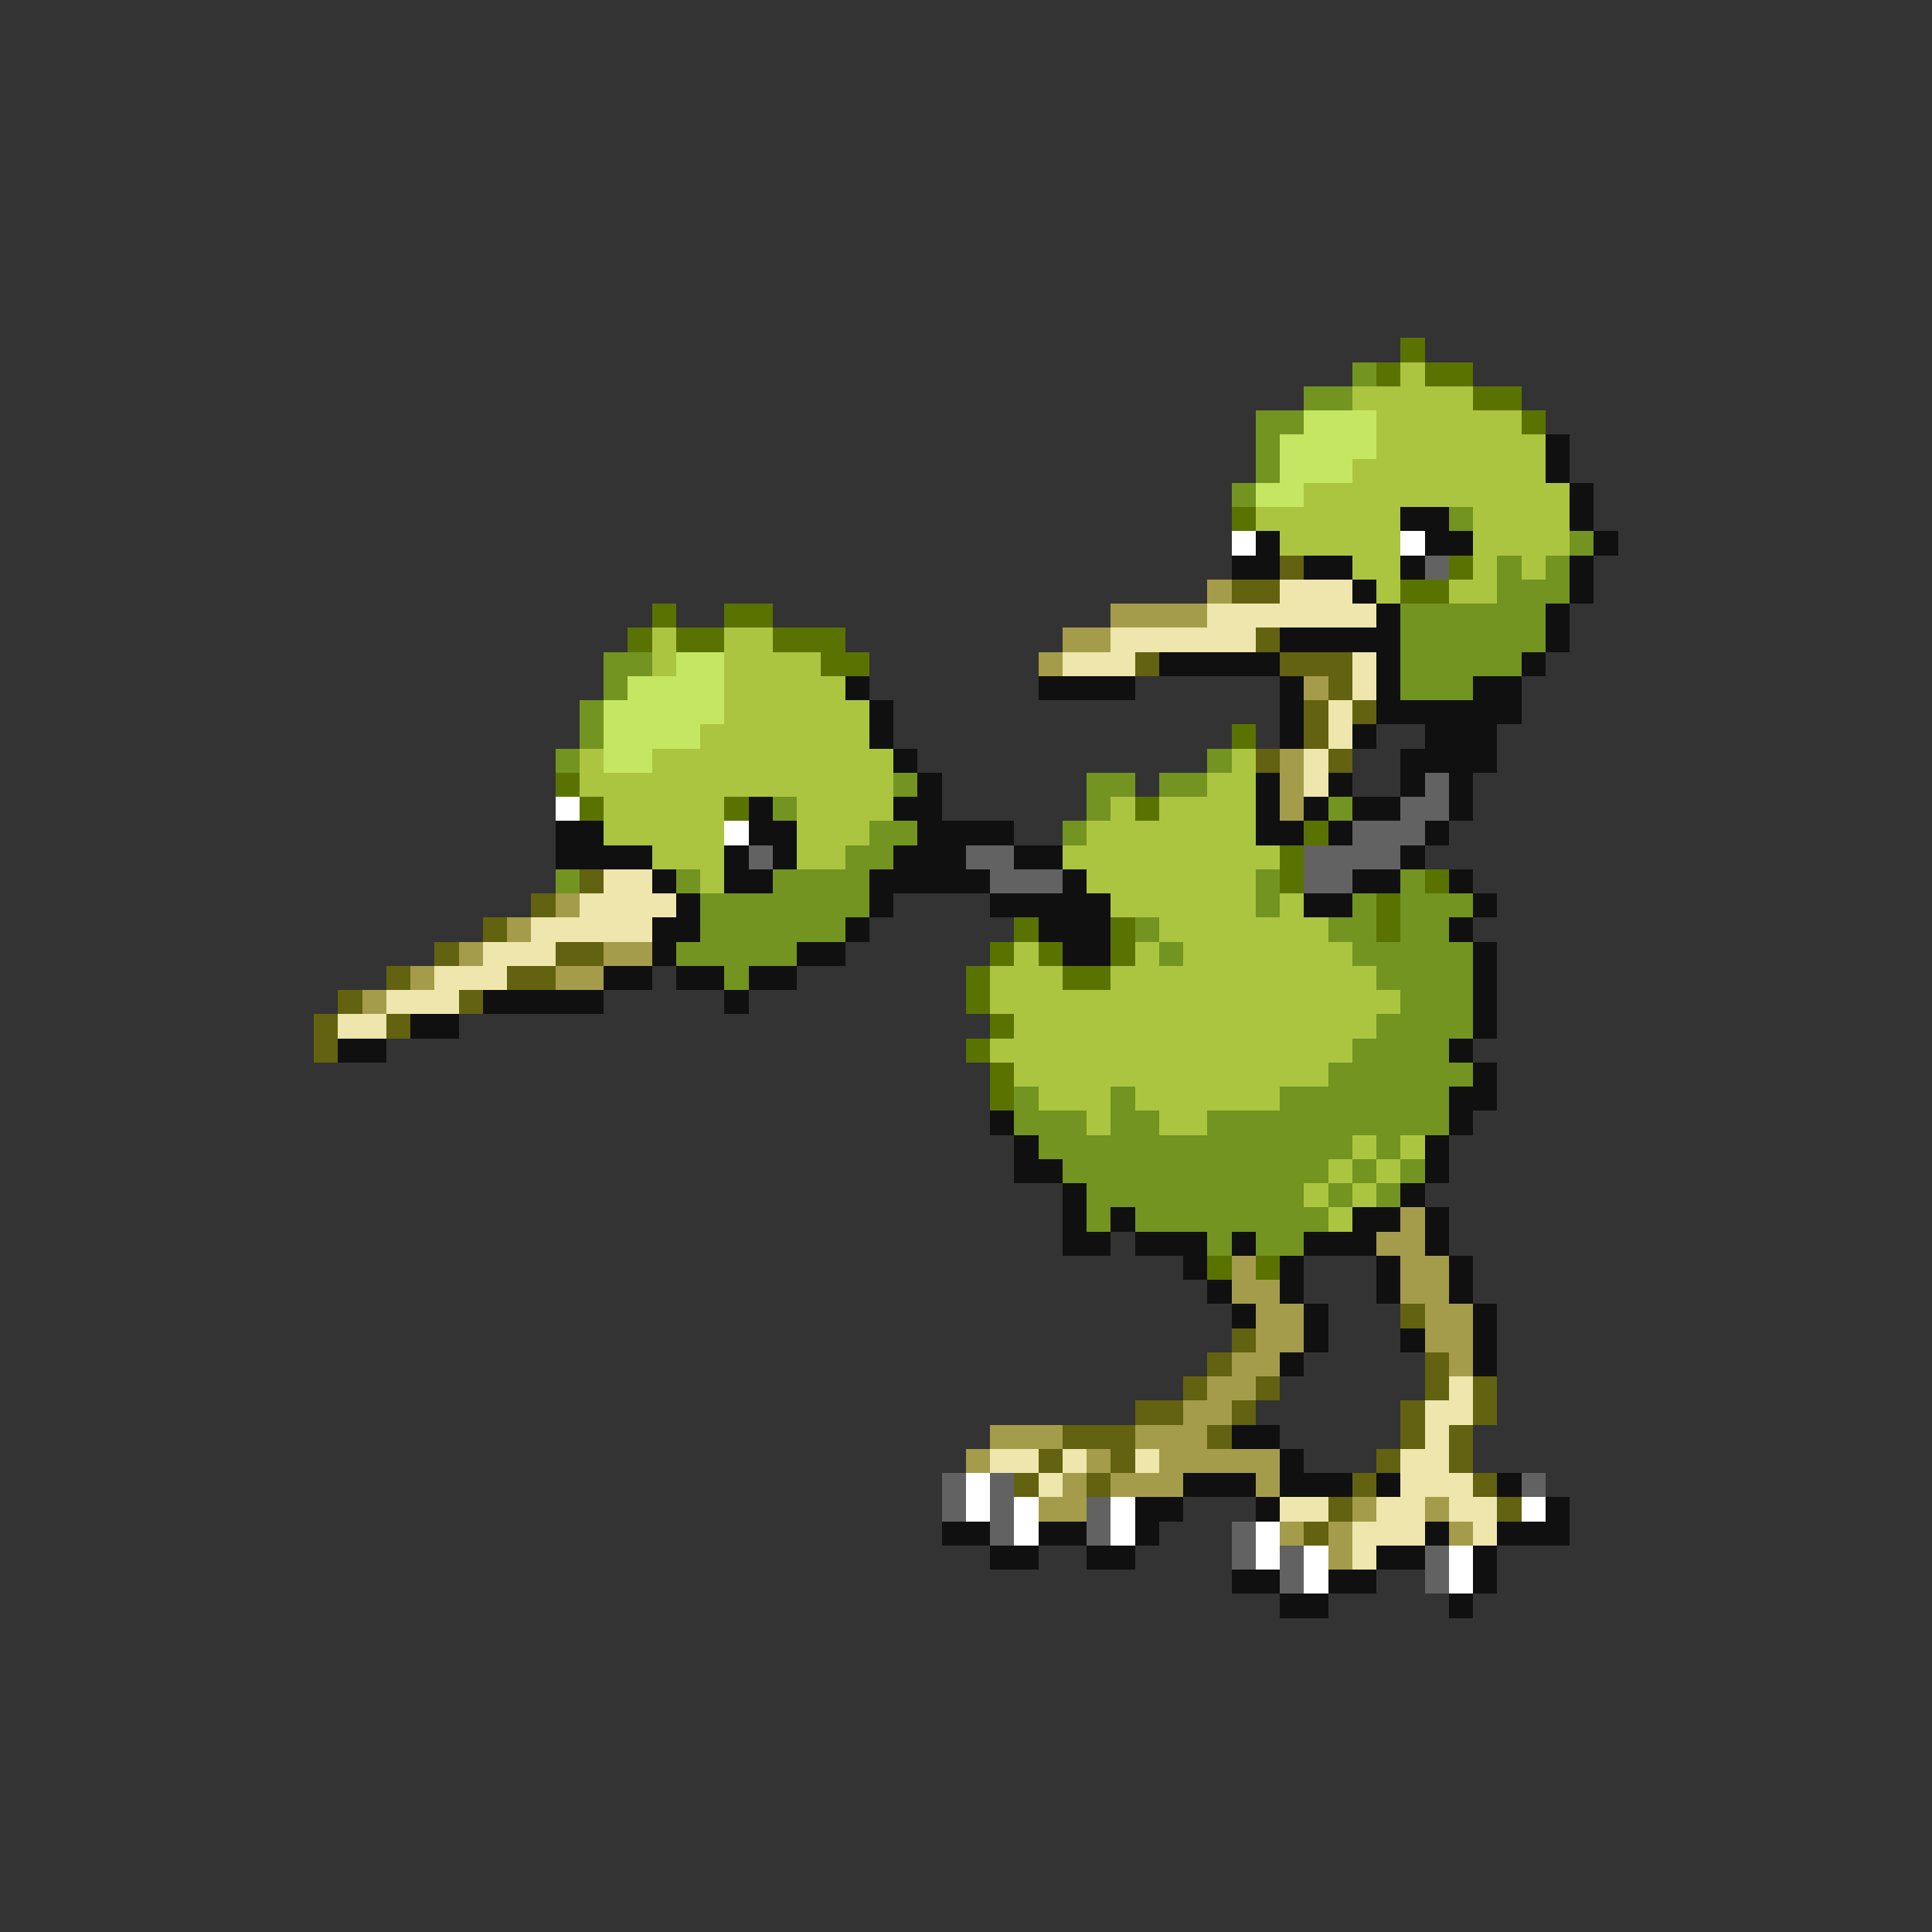 <svg xmlns="http://www.w3.org/2000/svg" viewBox="0 -0.5 80 80" shape-rendering="crispEdges">
<rect x="0" y="-0.5" width="80" height="80" fill="#333333" stroke="none"/>
<path stroke="#5a7300" d="M58 14h1M57 15h1M59 15h2M61 16h2M63 17h1M51 21h1M60 23h1M58 24h2M27 25h1M30 25h2M26 26h1M28 26h2M32 26h3M34 27h2M51 30h1M23 32h1M24 33h1M30 33h1M47 33h1M54 34h1M53 35h1M53 36h1M59 36h1M57 37h1M42 38h1M46 38h1M57 38h1M41 39h1M43 39h1M46 39h1M40 40h1M44 40h2M40 41h1M41 42h1M40 43h1M41 44h1M41 45h1M50 52h1M52 52h1" />
<path stroke="#739420" d="M56 15h1M54 16h2M52 17h2M52 18h1M52 19h1M51 20h1M60 21h1M65 22h1M62 23h1M64 23h1M62 24h3M58 25h6M58 26h6M25 27h2M58 27h5M25 28h1M58 28h3M24 29h1M24 30h1M23 31h1M50 31h1M37 32h1M45 32h2M48 32h2M32 33h1M45 33h1M55 33h1M36 34h2M44 34h1M35 35h2M23 36h1M28 36h1M32 36h4M52 36h1M58 36h1M29 37h7M52 37h1M56 37h1M58 37h3M29 38h6M47 38h1M55 38h2M58 38h2M28 39h5M48 39h1M56 39h5M30 40h1M57 40h4M58 41h3M57 42h4M56 43h4M55 44h6M42 45h1M46 45h1M53 45h7M42 46h3M46 46h2M50 46h10M43 47h13M57 47h1M44 48h11M56 48h1M58 48h1M45 49h9M55 49h1M57 49h1M45 50h1M47 50h8M50 51h1M52 51h2" />
<path stroke="#acc541" d="M58 15h1M56 16h5M57 17h6M57 18h7M56 19h8M54 20h11M52 21h6M61 21h4M53 22h5M61 22h4M56 23h2M61 23h1M63 23h1M57 24h1M60 24h2M27 26h1M30 26h2M27 27h1M30 27h4M30 28h5M30 29h6M29 30h7M24 31h1M27 31h10M51 31h1M24 32h13M50 32h2M25 33h5M33 33h4M46 33h1M48 33h4M25 34h5M33 34h3M45 34h7M27 35h3M33 35h2M44 35h9M29 36h1M45 36h7M46 37h6M53 37h1M48 38h7M42 39h1M47 39h1M49 39h7M41 40h3M46 40h11M41 41h17M42 42h15M41 43h15M42 44h13M43 45h3M47 45h6M45 46h1M48 46h2M56 47h1M58 47h1M55 48h1M57 48h1M54 49h1M56 49h1M55 50h1" />
<path stroke="#c5e662" d="M54 17h3M53 18h4M53 19h3M52 20h2M28 27h2M26 28h4M25 29h5M25 30h4M25 31h2" />
<path stroke="#101010" d="M64 18h1M64 19h1M65 20h1M58 21h2M65 21h1M52 22h1M59 22h2M66 22h1M51 23h2M54 23h2M58 23h1M65 23h1M56 24h1M65 24h1M57 25h1M64 25h1M53 26h5M64 26h1M48 27h5M57 27h1M63 27h1M35 28h1M43 28h4M53 28h1M57 28h1M61 28h2M36 29h1M53 29h1M57 29h6M36 30h1M53 30h1M56 30h1M59 30h3M37 31h1M58 31h4M38 32h1M52 32h1M55 32h1M58 32h1M60 32h1M31 33h1M37 33h2M52 33h1M54 33h1M56 33h2M60 33h1M23 34h2M31 34h2M38 34h4M52 34h2M55 34h1M59 34h1M23 35h4M30 35h1M32 35h1M37 35h3M42 35h2M58 35h1M27 36h1M30 36h2M36 36h5M44 36h1M56 36h2M60 36h1M28 37h1M36 37h1M41 37h5M54 37h2M61 37h1M27 38h2M35 38h1M43 38h3M60 38h1M27 39h1M33 39h2M44 39h2M61 39h1M25 40h2M28 40h2M31 40h2M61 40h1M20 41h5M30 41h1M61 41h1M17 42h2M61 42h1M14 43h2M60 43h1M61 44h1M60 45h2M41 46h1M60 46h1M42 47h1M59 47h1M42 48h2M59 48h1M44 49h1M58 49h1M44 50h1M46 50h1M56 50h2M59 50h1M44 51h2M47 51h3M51 51h1M54 51h3M59 51h1M49 52h1M53 52h1M57 52h1M60 52h1M50 53h1M53 53h1M57 53h1M60 53h1M51 54h1M54 54h1M61 54h1M54 55h1M58 55h1M61 55h1M53 56h1M61 56h1M51 59h2M53 60h1M49 61h3M53 61h3M57 61h1M62 61h1M47 62h2M52 62h1M64 62h1M39 63h2M43 63h2M47 63h1M59 63h1M62 63h3M41 64h2M45 64h2M57 64h2M61 64h1M51 65h2M55 65h2M61 65h1M53 66h2M60 66h1" />
<path stroke="#ffffff" d="M51 22h1M58 22h1M23 33h1M30 34h1M40 61h1M40 62h1M42 62h1M46 62h1M63 62h1M42 63h1M46 63h1M52 63h1M52 64h1M54 64h1M60 64h1M54 65h1M60 65h1" />
<path stroke="#626210" d="M53 23h1M51 24h2M52 26h1M47 27h1M53 27h3M55 28h1M54 29h1M56 29h1M54 30h1M52 31h1M55 31h1M24 36h1M22 37h1M20 38h1M18 39h1M23 39h2M16 40h1M21 40h2M14 41h1M19 41h1M13 42h1M16 42h1M13 43h1M58 54h1M51 55h1M50 56h1M59 56h1M49 57h1M52 57h1M59 57h1M61 57h1M47 58h2M51 58h1M58 58h1M61 58h1M44 59h3M50 59h1M58 59h1M60 59h1M43 60h1M46 60h1M57 60h1M60 60h1M42 61h1M45 61h1M56 61h1M61 61h1M55 62h1M62 62h1M54 63h1" />
<path stroke="#626262" d="M59 23h1M59 32h1M58 33h2M56 34h3M31 35h1M40 35h2M54 35h4M41 36h3M54 36h2M39 61h1M41 61h1M63 61h1M39 62h1M41 62h1M45 62h1M41 63h1M45 63h1M51 63h1M51 64h1M53 64h1M59 64h1M53 65h1M59 65h1" />
<path stroke="#a49c4a" d="M50 24h1M46 25h4M44 26h2M43 27h1M54 28h1M53 31h1M53 32h1M53 33h1M23 37h1M21 38h1M19 39h1M25 39h2M17 40h1M23 40h2M15 41h1M58 50h1M57 51h2M51 52h1M58 52h2M51 53h2M58 53h2M52 54h2M59 54h2M52 55h2M59 55h2M51 56h2M60 56h1M50 57h2M49 58h2M41 59h3M47 59h3M40 60h1M45 60h1M48 60h5M44 61h1M46 61h3M52 61h1M43 62h2M56 62h1M59 62h1M53 63h1M55 63h1M60 63h1M55 64h1" />
<path stroke="#eee6ac" d="M53 24h3M50 25h7M46 26h6M44 27h3M56 27h1M56 28h1M55 29h1M55 30h1M54 31h1M54 32h1M25 36h2M24 37h4M22 38h5M20 39h3M18 40h3M16 41h3M14 42h2M60 57h1M59 58h2M59 59h1M41 60h2M44 60h1M47 60h1M58 60h2M43 61h1M58 61h3M53 62h2M57 62h2M60 62h2M56 63h3M61 63h1M56 64h1" />
</svg>